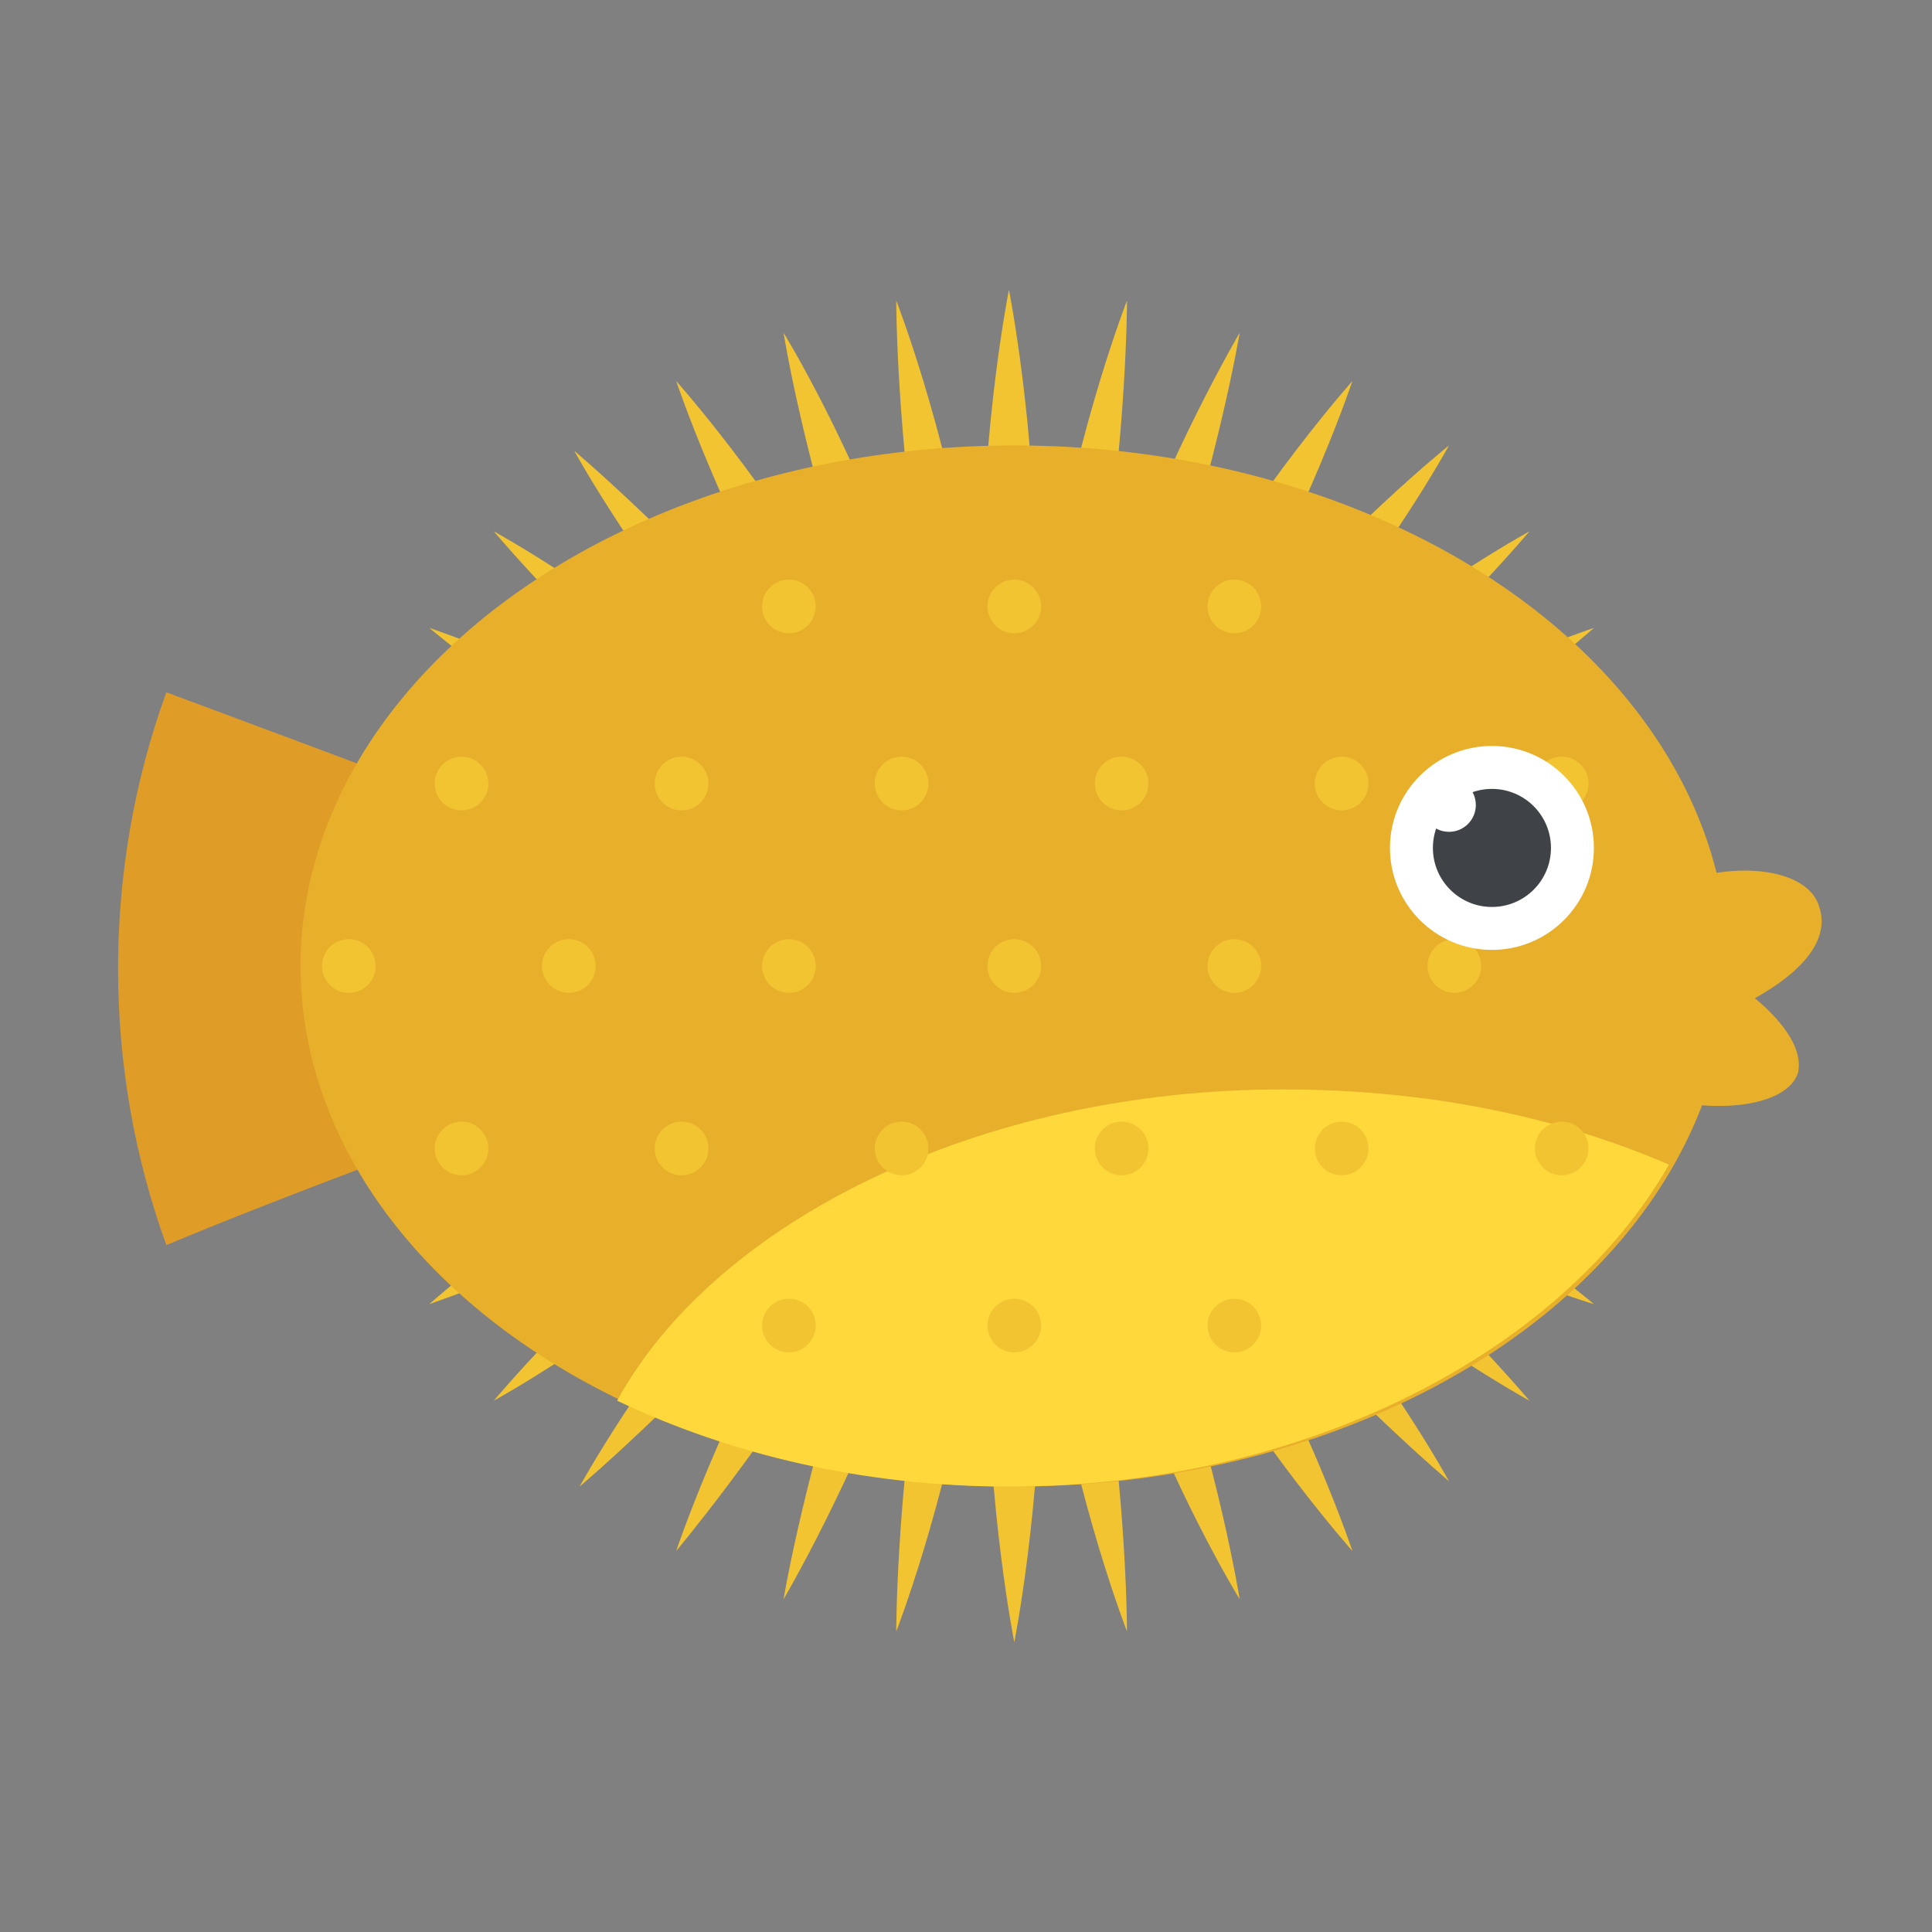 <?xml version="1.0" encoding="utf-8"?>
<!-- Generator: Adobe Illustrator 18.0.0, SVG Export Plug-In . SVG Version: 6.00 Build 0)  -->
<!DOCTYPE svg PUBLIC "-//W3C//DTD SVG 1.1//EN" "http://www.w3.org/Graphics/SVG/1.1/DTD/svg11.dtd">
<svg version="1.1" id="Layer_1" xmlns="http://www.w3.org/2000/svg" xmlns:xlink="http://www.w3.org/1999/xlink" x="0px" y="0px"
	 viewBox="0 0 36 36" enable-background="new 0 0 36 36" xml:space="preserve">
<rect x="0" y="0" width="36" height="36" fill="#808080" stroke="none"/>
<g id="XMLID_1091_">
	<g id="XMLID_1126_">
		<g id="XMLID_1164_">
			<g>
				<path fill="#F3C432" d="M19.3,10.9c0-3-0.5-5.5-0.5-5.5s-0.5,2.5-0.5,5.5c0,3,0.5,5.5,0.5,5.5S19.3,13.9,19.3,10.9z"/>
			</g>
		</g>
		<g id="XMLID_1163_">
			<g>
				<path fill="#F3C432" d="M18.4,25.1c0,3,0.5,5.5,0.5,5.5s0.5-2.5,0.5-5.5c0-3-0.5-5.5-0.5-5.5S18.4,22.1,18.4,25.1z"/>
			</g>
		</g>
		<g id="XMLID_1162_">
			<g>
				<path fill="#F3C432" d="M18.6,16.4c0,0,0-2.5-0.5-5.5c-0.5-3-1.4-5.3-1.4-5.3s0,2.5,0.5,5.5C17.7,14.1,18.6,16.4,18.6,16.4z"/>
			</g>
		</g>
		<g id="XMLID_1161_">
			<g>
				<path fill="#F3C432" d="M19.1,19.6c0,0,0,2.5,0.5,5.5c0.5,3,1.4,5.3,1.4,5.3s0-2.5-0.5-5.5S19.1,19.6,19.1,19.6z"/>
			</g>
		</g>
		<g id="XMLID_1160_">
			<g>
				<path fill="#F3C432" d="M18.3,16.5c0,0-0.4-2.5-1.4-5.3c-1-2.9-2.3-5-2.3-5s0.4,2.5,1.4,5.3C17,14.3,18.3,16.5,18.3,16.5z"/>
			</g>
		</g>
		<g id="XMLID_1159_">
			<g>
				<path fill="#F3C432" d="M19.4,19.5c0,0,0.4,2.5,1.4,5.3c1,2.9,2.3,5,2.3,5s-0.4-2.5-1.4-5.3C20.7,21.7,19.4,19.5,19.4,19.5z"/>
			</g>
		</g>
		<g id="XMLID_1158_">
			<g>
				<path fill="#F3C432" d="M18.1,16.6c0,0-0.8-2.4-2.3-5s-3.2-4.5-3.2-4.5s0.8,2.4,2.3,5C16.4,14.7,18.1,16.6,18.1,16.6z"/>
			</g>
		</g>
		<g id="XMLID_1157_">
			<g>
				<path fill="#F3C432" d="M19.7,19.4c0,0,0.8,2.4,2.3,5c1.5,2.6,3.2,4.5,3.2,4.5s-0.8-2.4-2.3-5C21.3,21.3,19.7,19.4,19.7,19.4z"
					/>
			</g>
		</g>
		<g id="XMLID_1156_">
			<g>
				<path fill="#F3C432" d="M17.8,16.8c0,0-1.2-2.2-3.2-4.5c-2-2.3-3.9-3.9-3.9-3.9s1.2,2.2,3.2,4.5S17.8,16.8,17.8,16.8z"/>
			</g>
		</g>
		<g id="XMLID_1155_">
			<g>
				<path fill="#F3C432" d="M19.9,19.2c0,0,1.2,2.2,3.2,4.5c2,2.3,3.9,3.9,3.9,3.9s-1.2-2.2-3.2-4.5C21.8,20.8,19.9,19.2,19.9,19.2z
					"/>
			</g>
		</g>
		<g id="XMLID_1154_">
			<g>
				<path fill="#F3C432" d="M13.1,13.8c2.3,2,4.5,3.2,4.5,3.2s-1.6-2-3.9-3.9c-2.3-2-4.5-3.2-4.5-3.2S10.8,11.8,13.1,13.8z"/>
			</g>
		</g>
		<g id="XMLID_1153_">
			<g>
				<path fill="#F3C432" d="M24.6,22.2c-2.3-2-4.5-3.2-4.5-3.2s1.6,2,3.9,3.9c2.3,2,4.5,3.2,4.5,3.2S26.9,24.2,24.6,22.2z"/>
			</g>
		</g>
		<g id="XMLID_1152_">
			<g>
				<path fill="#F3C432" d="M17.5,17.2c0,0-1.9-1.6-4.5-3.2c-2.6-1.5-5-2.3-5-2.3s1.9,1.6,4.5,3.2C15.1,16.4,17.5,17.2,17.5,17.2z"
					/>
			</g>
		</g>
		<g id="XMLID_1151_">
			<g>
				<path fill="#F3C432" d="M20.2,18.8c0,0,1.9,1.6,4.5,3.2s5,2.3,5,2.3s-1.9-1.6-4.5-3.2C22.6,19.6,20.2,18.8,20.2,18.8z"/>
			</g>
		</g>
		<g id="XMLID_1150_">
			<g>
				<path fill="#F3C432" d="M17.4,17.5c0,0-2.2-1.3-5-2.3c-2.9-1-5.3-1.4-5.3-1.4S9.1,15,12,16C14.9,17.1,17.4,17.5,17.4,17.5z"/>
			</g>
		</g>
		<g id="XMLID_1149_">
			<g>
				<path fill="#F3C432" d="M20.4,18.5c0,0,2.2,1.3,5,2.3c2.9,1,5.3,1.4,5.3,1.4s-2.2-1.3-5-2.3C22.8,18.9,20.4,18.5,20.4,18.5z"/>
			</g>
		</g>
		<g id="XMLID_1148_">
			<g>
				<path fill="#F3C432" d="M17.3,17.7c0,0-2.3-0.9-5.3-1.4c-3-0.5-5.5-0.5-5.5-0.5s2.3,0.9,5.3,1.4C14.8,17.8,17.3,17.7,17.3,17.7z
					"/>
			</g>
		</g>
		<g id="XMLID_1147_">
			<g>
				<path fill="#F3C432" d="M20.4,18.3c0,0,2.3,0.9,5.3,1.4s5.5,0.5,5.5,0.5s-2.3-0.9-5.3-1.4S20.4,18.3,20.4,18.3z"/>
			</g>
		</g>
		<g id="XMLID_1146_">
			<g>
				<path fill="#F3C432" d="M17.3,18c0,0-2.5-0.5-5.5-0.5c-3,0-5.5,0.5-5.5,0.5s2.5,0.5,5.5,0.5C14.8,18.5,17.3,18,17.3,18z"/>
			</g>
		</g>
		<g id="XMLID_1145_">
			<g>
				<path fill="#F3C432" d="M20.5,18c0,0,2.5,0.5,5.5,0.5s5.5-0.5,5.5-0.5S29,17.5,26,17.5S20.5,18,20.5,18z"/>
			</g>
		</g>
		<g id="XMLID_1144_">
			<g>
				<path fill="#F3C432" d="M17.3,18.3c0,0-2.5,0-5.5,0.5s-5.3,1.4-5.3,1.4s2.5,0,5.5-0.5C14.9,19.2,17.3,18.3,17.3,18.3z"/>
			</g>
		</g>
		<g id="XMLID_1143_">
			<g>
				<path fill="#F3C432" d="M20.4,17.7c0,0,2.5,0,5.5-0.5c3-0.5,5.3-1.4,5.3-1.4s-2.5,0-5.5,0.5C22.8,16.8,20.4,17.7,20.4,17.7z"/>
			</g>
		</g>
		<g id="XMLID_1142_">
			<g>
				<path fill="#F3C432" d="M17.4,18.5c0,0-2.5,0.4-5.3,1.4c-2.9,1-5,2.3-5,2.3s2.5-0.4,5.3-1.4C15.2,19.8,17.4,18.5,17.4,18.5z"/>
			</g>
		</g>
		<g id="XMLID_1141_">
			<g>
				<path fill="#F3C432" d="M20.4,17.5c0,0,2.5-0.4,5.3-1.4c2.9-1,5-2.3,5-2.3s-2.5,0.4-5.3,1.4C22.5,16.2,20.4,17.5,20.4,17.5z"/>
			</g>
		</g>
		<g id="XMLID_1140_">
			<g>
				<path fill="#F3C432" d="M17.5,18.8c0,0-2.4,0.8-5,2.3c-2.6,1.5-4.5,3.2-4.5,3.2s2.4-0.8,5-2.3S17.5,18.8,17.5,18.8z"/>
			</g>
		</g>
		<g id="XMLID_1139_">
			<g>
				<path fill="#F3C432" d="M20.2,17.2c0,0,2.4-0.8,5-2.3c2.6-1.5,4.5-3.2,4.5-3.2s-2.4,0.8-5,2.3C22.1,15.6,20.2,17.2,20.2,17.2z"
					/>
			</g>
		</g>
		<g id="XMLID_1138_">
			<g>
				<path fill="#F3C432" d="M17.6,19c0,0-2.2,1.2-4.5,3.2c-2.3,2-3.9,3.9-3.9,3.9s2.2-1.2,4.5-3.2C16,21,17.6,19,17.6,19z"/>
			</g>
		</g>
		<g id="XMLID_1137_">
			<g>
				<path fill="#F3C432" d="M20.1,17c0,0,2.2-1.2,4.5-3.2c2.3-2,3.9-3.9,3.9-3.9s-2.2,1.2-4.5,3.2C21.7,15,20.1,17,20.1,17z"/>
			</g>
		</g>
		<g id="XMLID_1136_">
			<g>
				<path fill="#F3C432" d="M14.7,23.8c2-2.3,3.2-4.5,3.2-4.5s-2,1.6-3.9,3.9c-2,2.3-3.2,4.5-3.2,4.5S12.7,26.1,14.7,23.8z"/>
			</g>
		</g>
		<g id="XMLID_1135_">
			<g>
				<path fill="#F3C432" d="M23.1,12.2c-2,2.3-3.2,4.5-3.2,4.5s2-1.6,3.9-3.9c2-2.3,3.2-4.5,3.2-4.5S25,9.9,23.1,12.2z"/>
			</g>
		</g>
		<g id="XMLID_1134_">
			<g>
				<path fill="#F3C432" d="M18.1,19.4c0,0-1.6,1.9-3.2,4.5c-1.5,2.6-2.3,5-2.3,5s1.6-1.9,3.2-4.5C17.2,21.8,18.1,19.4,18.1,19.4z"
					/>
			</g>
		</g>
		<g id="XMLID_1133_">
			<g>
				<path fill="#F3C432" d="M19.7,16.6c0,0,1.6-1.9,3.2-4.5c1.5-2.6,2.3-5,2.3-5S23.5,9,22,11.6C20.5,14.2,19.7,16.6,19.7,16.6z"/>
			</g>
		</g>
		<g id="XMLID_1132_">
			<g>
				<path fill="#F3C432" d="M18.3,19.5c0,0-1.3,2.2-2.3,5c-1,2.9-1.4,5.3-1.4,5.3s1.3-2.2,2.3-5C17.9,22,18.3,19.5,18.3,19.5z"/>
			</g>
		</g>
		<g id="XMLID_1130_">
			<g>
				<path fill="#F3C432" d="M19.4,16.5c0,0,1.3-2.2,2.3-5c1-2.9,1.4-5.3,1.4-5.3s-1.3,2.2-2.3,5C19.8,14,19.4,16.5,19.4,16.5z"/>
			</g>
		</g>
		<g id="XMLID_1129_">
			<g>
				<path fill="#F3C432" d="M18.6,19.6c0,0-0.9,2.3-1.4,5.3c-0.5,3-0.5,5.5-0.5,5.5s0.9-2.3,1.4-5.3S18.6,19.6,18.6,19.6z"/>
			</g>
		</g>
		<g id="XMLID_1127_">
			<g>
				<path fill="#F3C432" d="M19.1,16.4c0,0,0.9-2.3,1.4-5.3c0.5-3,0.5-5.5,0.5-5.5s-0.9,2.3-1.4,5.3C19.1,13.9,19.1,16.4,19.1,16.4z
					"/>
			</g>
		</g>
	</g>
	<g id="XMLID_1125_">
		<g>
			<path fill="#DF9D27" d="M10.4,20.4c-2.4,0.9-4.9,1.8-7.3,2.8c-1.2-3.3-1.2-7,0-10.3c2.4,0.9,4.9,1.8,7.3,2.8V20.4z"/>
		</g>
	</g>
	<g id="XMLID_1124_">
		<g>
			<ellipse fill="#E8AF2A" cx="18.9" cy="18" rx="13.3" ry="9.7"/>
		</g>
	</g>
	<g id="XMLID_1122_">
		<g>
			<path fill="#FFD83B" d="M11.5,26.1c2.1,1,4.6,1.6,7.3,1.6c5.5,0,10.3-2.5,12.3-6c-2.1-0.9-4.5-1.4-7.2-1.4
				C18.2,20.3,13.3,22.8,11.5,26.1z"/>
		</g>
	</g>
	<g id="XMLID_1121_">
		<g>
			<path fill="#E8AF2A" d="M32.7,18.6c0.9-0.5,1.4-1.1,1.2-1.7c-0.2-0.7-1.5-0.9-2.8-0.4c-1,0.3-1.8,1-2,1.5
				c-0.2,0.1-0.3,0.2-0.4,0.4c-0.2,0.7,0.7,1.6,2,2c1.3,0.4,2.6,0.2,2.8-0.4C33.6,19.6,33.3,19.1,32.7,18.6z"/>
		</g>
	</g>
	<g id="XMLID_1096_">
		<g id="XMLID_1120_">
			<g>
				<circle fill="#F3C432" cx="14.7" cy="11.3" r="0.5"/>
			</g>
		</g>
		<g id="XMLID_1119_">
			<g>
				<circle fill="#F3C432" cx="18.9" cy="11.3" r="0.5"/>
			</g>
		</g>
		<g id="XMLID_1118_">
			<g>
				<circle fill="#F3C432" cx="23" cy="11.3" r="0.5"/>
			</g>
		</g>
		<g id="XMLID_1117_">
			<g>
				<circle fill="#F3C432" cx="8.6" cy="14.6" r="0.5"/>
			</g>
		</g>
		<g id="XMLID_1116_">
			<g>
				<circle fill="#F3C432" cx="12.7" cy="14.6" r="0.5"/>
			</g>
		</g>
		<g id="XMLID_1115_">
			<g>
				<circle fill="#F3C432" cx="16.8" cy="14.6" r="0.5"/>
			</g>
		</g>
		<g id="XMLID_1114_">
			<g>
				<circle fill="#F3C432" cx="20.9" cy="14.6" r="0.5"/>
			</g>
		</g>
		<g id="XMLID_1113_">
			<g>
				<circle fill="#F3C432" cx="25" cy="14.6" r="0.5"/>
			</g>
		</g>
		<g id="XMLID_1112_">
			<g>
				<circle fill="#F3C432" cx="29.1" cy="14.6" r="0.5"/>
			</g>
		</g>
		<g id="XMLID_1111_">
			<g>
				<circle fill="#F3C432" cx="6.5" cy="18" r="0.5"/>
			</g>
		</g>
		<g id="XMLID_1110_">
			<g>
				<circle fill="#F3C432" cx="10.6" cy="18" r="0.5"/>
			</g>
		</g>
		<g id="XMLID_1109_">
			<g>
				<circle fill="#F3C432" cx="14.7" cy="18" r="0.5"/>
			</g>
		</g>
		<g id="XMLID_1108_">
			<g>
				<circle fill="#F3C432" cx="18.9" cy="18" r="0.5"/>
			</g>
		</g>
		<g id="XMLID_1107_">
			<g>
				<circle fill="#F3C432" cx="23" cy="18" r="0.5"/>
			</g>
		</g>
		<g id="XMLID_1106_">
			<g>
				<circle fill="#F3C432" cx="27.1" cy="18" r="0.5"/>
			</g>
		</g>
		<g id="XMLID_1105_">
			<g>
				<circle fill="#F3C432" cx="8.6" cy="21.4" r="0.5"/>
			</g>
		</g>
		<g id="XMLID_1104_">
			<g>
				<circle fill="#F3C432" cx="12.7" cy="21.4" r="0.5"/>
			</g>
		</g>
		<g id="XMLID_1103_">
			<g>
				<circle fill="#F3C432" cx="16.8" cy="21.4" r="0.5"/>
			</g>
		</g>
		<g id="XMLID_1102_">
			<g>
				<circle fill="#F3C432" cx="20.9" cy="21.4" r="0.5"/>
			</g>
		</g>
		<g id="XMLID_1101_">
			<g>
				<circle fill="#F3C432" cx="25" cy="21.4" r="0.5"/>
			</g>
		</g>
		<g id="XMLID_1100_">
			<g>
				<circle fill="#F3C432" cx="29.1" cy="21.4" r="0.5"/>
			</g>
		</g>
		<g id="XMLID_1099_">
			<g>
				<circle fill="#F3C432" cx="14.7" cy="24.7" r="0.5"/>
			</g>
		</g>
		<g id="XMLID_1098_">
			<g>
				<circle fill="#F3C432" cx="18.9" cy="24.7" r="0.5"/>
			</g>
		</g>
		<g id="XMLID_1097_">
			<g>
				<circle fill="#F3C432" cx="23" cy="24.7" r="0.5"/>
			</g>
		</g>
	</g>
	<g id="XMLID_1092_">
		<g id="XMLID_1095_">
			<g>
				<circle fill="#FFFFFF" cx="27.8" cy="15.8" r="1.9"/>
			</g>
		</g>
		<g id="XMLID_1094_">
			<g>
				<circle fill="#3F4347" cx="27.8" cy="15.8" r="1.1"/>
			</g>
		</g>
		<g id="XMLID_1093_">
			<g>
				<circle fill="#FFFFFF" cx="27" cy="15" r="0.5"/>
			</g>
		</g>
	</g>
</g>
</svg>
